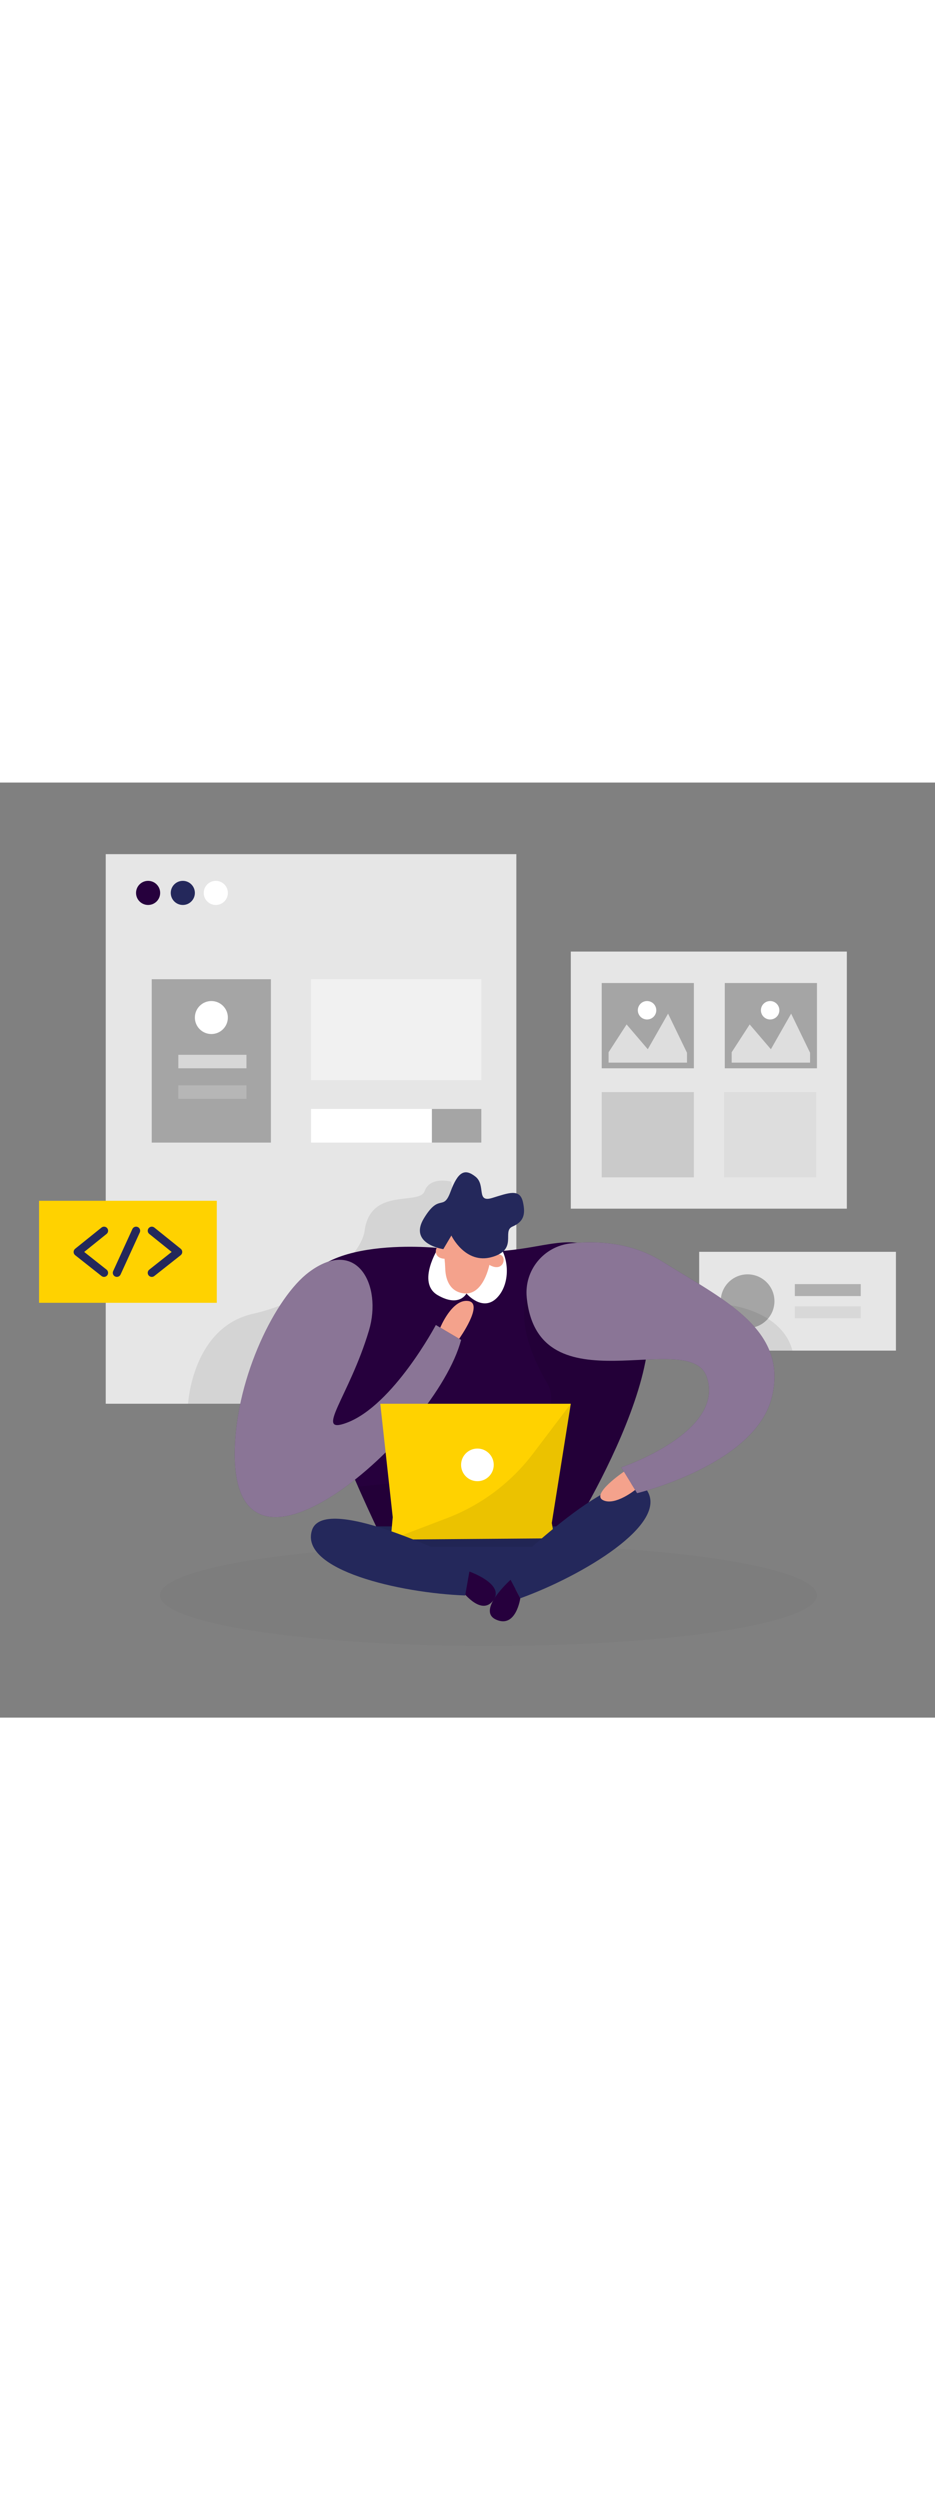 <svg id="_0059_ui_design" xmlns="http://www.w3.org/2000/svg" viewBox="0 0 500 500" data-imageid="ui-design-25" imageName="UI Design" class="illustrations_image" style="width: 187px;"><rect x="0" y="0" width="500" height="500" fill="#808080" stroke="none"/><defs><style>.cls-1_ui-design-25{fill:#fff;}.cls-2_ui-design-25{opacity:.63;}.cls-2_ui-design-25,.cls-3_ui-design-25,.cls-4_ui-design-25,.cls-5_ui-design-25,.cls-6_ui-design-25,.cls-7_ui-design-25,.cls-8_ui-design-25,.cls-9_ui-design-25,.cls-10_ui-design-25,.cls-11_ui-design-25{fill:none;}.cls-3_ui-design-25{opacity:.19;}.cls-12_ui-design-25{fill:#f4a28c;}.cls-4_ui-design-25{opacity:.43;}.cls-5_ui-design-25{opacity:.46;}.cls-13_ui-design-25{fill:#a5a5a5;}.cls-6_ui-design-25{opacity:.02;}.cls-7_ui-design-25{opacity:.56;}.cls-14_ui-design-25{fill:#e6e6e6;}.cls-8_ui-design-25{opacity:.24;}.cls-9_ui-design-25{opacity:.08;}.cls-15_ui-design-25{fill:#24285b;}.cls-16_ui-design-25{fill:#000001;}.cls-10_ui-design-25{opacity:.06;}.cls-11_ui-design-25{opacity:.15;}.cls-17_ui-design-25{fill:#ffd200;}.cls-18_ui-design-25{fill:#68e1fd;}</style></defs><g id="sc3_ui-design-25"><rect class="cls-14_ui-design-25" x="56.54" y="38.28" width="219.58" height="293.88"/><g class="cls-9_ui-design-25"><path class="cls-16_ui-design-25" d="m241.21,213.36s-11.27-2.92-14.12,5.07c-2.85,7.99-28.98-2.42-32.13,21.3-1.75,13.22-26.86,37.03-59.53,44.29-32.67,7.26-34.85,48.16-34.85,48.16h88.75l58.95-86.32-7.08-32.49Z"/></g><rect class="cls-13_ui-design-25" x="81.15" y="105.16" width="63.72" height="87.36"/><circle class="cls-1_ui-design-25" cx="113.03" cy="125.65" r="8.82"/><g class="cls-7_ui-design-25"><rect class="cls-1_ui-design-25" x="95.36" y="145.58" width="36.44" height="7.21"/></g><g class="cls-3_ui-design-25"><rect class="cls-1_ui-design-25" x="95.36" y="161.91" width="36.44" height="7.21"/></g><g class="cls-5_ui-design-25"><rect class="cls-1_ui-design-25" x="166.33" y="105.16" width="91.07" height="53.96"/></g><rect class="cls-1_ui-design-25" x="166.33" y="174.53" width="91.07" height="17.99"/><rect class="cls-13_ui-design-25" x="230.95" y="174.53" width="26.44" height="17.99"/><circle class="cls-18_ui-design-25 targetColor" cx="79.2" cy="59.01" r="6.45" style="fill: rgb(38, 0, 61);"/><circle class="cls-15_ui-design-25" cx="97.76" cy="59.01" r="6.45"/><circle class="cls-1_ui-design-25" cx="115.4" cy="59.01" r="6.45"/></g><g id="sc2_ui-design-25"><rect class="cls-14_ui-design-25" x="373.89" y="250.92" width="105.22" height="52.83"/><circle class="cls-13_ui-design-25" cx="399.78" cy="277.33" r="14.36"/><g class="cls-9_ui-design-25"><path class="cls-16_ui-design-25" d="m390.84,279.55s27.42,3.24,32.91,24.19h-18.6l-14.31-24.19Z"/></g><g class="cls-8_ui-design-25"><rect class="cls-16_ui-design-25" x="425.05" y="268.19" width="35.24" height="6.4"/></g><g class="cls-10_ui-design-25"><rect class="cls-16_ui-design-25" x="425.05" y="280.07" width="35.24" height="6.4"/></g></g><g id="sd_ui-design-25" class="cls-6_ui-design-25"><ellipse class="cls-16_ui-design-25" cx="261.2" cy="434.6" rx="175.68" ry="27.13"/></g><g id="person_ui-design-25"><path class="cls-18_ui-design-25 targetColor" d="m234.37,248.88s-76.85-8.14-73.95,32.51c2.9,40.66,45.98,127.29,45.98,127.29h94.38s71.63-109.87,36.78-145.2c-34.85-35.33-42.79-5.01-103.19-14.6Z" style="fill: rgb(38, 0, 61);"/><polygon class="cls-15_ui-design-25" points="206.26 421.9 263.72 437.4 314.67 411.53 322.42 397.74 271.05 397.74 189.32 397.74 206.26 421.9"/><path class="cls-18_ui-design-25 targetColor" d="m197.31,292.96c7.19-24.08-6.4-50.37-32.12-31.11-17.63,13.2-38.54,55.31-39.62,94.27-2.5,89.57,107.37-6.79,121.02-58.08l-13.52-7.99s-22.78,42.96-47.61,52.27c-17.91,6.71,1.23-13.8,11.86-49.37Z" style="fill: rgb(38, 0, 61);"/><g class="cls-5_ui-design-25"><path class="cls-1_ui-design-25" d="m197.31,292.96c7.19-24.08-6.4-50.37-32.12-31.11-17.63,13.2-38.54,55.31-39.62,94.27-2.5,89.57,107.37-6.79,121.02-58.08l-13.52-7.99s-22.78,42.96-47.61,52.27c-17.91,6.71,1.23-13.8,11.86-49.37Z"/></g><path class="cls-1_ui-design-25" d="m234.37,248.88s-11.82,18.6-.24,25.26c11.59,6.66,15.3-.94,15.3-.94,0,0,8.64,10.18,16.35,2.29,7.71-7.9,6.64-23.61-1.24-30.86s-30.18,4.26-30.18,4.26Z"/><path class="cls-12_ui-design-25" d="m237.06,249.49c.5,3.43.92,6.87,1.03,10.34.15,4.76,1.68,11.82,9.18,13.21,11.57,2.14,14.65-16.16,14.65-16.16,0,0,7.29-17.15-5.24-19.5-11.28-2.12-21.92-3.63-19.61,12.11Z"/><g class="cls-9_ui-design-25"><path class="cls-16_ui-design-25" d="m281.68,275.3s-7.18,15.07,10.97,45.98c10.39,17.69-21.61,47.22-21.61,47.22l-79.61,7.97,14.96,32.23h94.38s41.47-67.46,44.67-102.18c3.2-34.72-63.78-31.21-63.78-31.21Z"/></g><path class="cls-12_ui-design-25" d="m261.2,257.62s.66-5.56,5.51-5.32c4.85.24,2.94,10.62-5.51,5.32Z"/><path class="cls-12_ui-design-25" d="m239.86,254.53s1.7-5.33-2.81-7.13c-4.51-1.79-7.08,8.45,2.81,7.13Z"/><polygon class="cls-17_ui-design-25" points="210.02 392.84 203.36 332.16 305.24 332.16 295.07 395.94 296.52 404.11 208.93 404.81 210.02 392.84"/><path class="cls-18_ui-design-25 targetColor" d="m251.02,421.9s19.34,6.76,12.7,15.5c-6.64,8.74-17.14-5.78-17.14-5.78l4.44-9.72Z" style="fill: rgb(38, 0, 61);"/><g class="cls-9_ui-design-25"><path class="cls-16_ui-design-25" d="m305.24,332.16l-20.2,26.67c-11.79,15.56-27.71,27.51-45.94,34.47l-30.16,11.51,80.78-.64,6.82-.05-1.45-8.17,10.16-63.78Z"/></g><path class="cls-15_ui-design-25" d="m237.06,249.49s-18.75-2.69-10.37-16.48c8.38-13.79,10.24-3.45,14.2-14.14,3.96-10.69,7.52-12.75,13.33-8.18,5.81,4.56.18,14.12,8.96,11.44,8.78-2.68,14.77-5.2,16.44,2.08,1.67,7.27.04,10.75-5.65,13.25-5.69,2.5,3.22,12.28-10.99,16.28-14.21,3.99-21.6-11.53-21.6-11.53l-4.32,7.3Z"/><path class="cls-15_ui-design-25" d="m251.61,418.52s-78.14-39.89-84.8-18.67c-6.66,21.22,47.19,33.56,81.95,34.83l2.85-16.17Z"/><circle class="cls-1_ui-design-25" cx="255.3" cy="364.85" r="8.73"/><path class="cls-15_ui-design-25" d="m270.6,421.65s62.32-61.75,75.11-43.55c12.79,18.2-34.76,46.31-67.49,58.09l-7.63-14.53Z"/><path class="cls-18_ui-design-25 targetColor" d="m273.04,426.3s-18.46,16.45-7.77,21.29c10.69,4.84,12.96-11.41,12.96-11.41l-5.19-9.88Z" style="fill: rgb(38, 0, 61);"/><path class="cls-18_ui-design-25 targetColor" d="m281.68,275.3c-1.44-14.45,9.06-27.33,23.49-28.88,14.09-1.52,32.61-.58,49.07,9.74,31.94,20.02,67.28,35.99,58.56,72.29-8.71,36.3-72.12,51.53-72.12,51.53l-8.45-13.78s55.88-18.88,45.72-48.4c-9.16-26.61-90.26,17.84-96.28-42.5Z" style="fill: rgb(38, 0, 61);"/><g class="cls-5_ui-design-25"><path class="cls-1_ui-design-25" d="m281.68,275.3c-1.44-14.45,9.06-27.33,23.49-28.88,14.09-1.52,32.61-.58,49.07,9.74,31.94,20.02,67.28,35.99,58.56,72.29-8.71,36.3-72.12,51.53-72.12,51.53l-8.45-13.78s55.88-18.88,45.72-48.4c-9.16-26.61-90.26,17.84-96.28-42.5Z"/></g><path class="cls-12_ui-design-25" d="m333.64,368.49s-17.63,11.92-11.22,15.2c6.41,3.28,17.21-5.44,17.21-5.44l-5.99-9.76Z"/><path class="cls-12_ui-design-25" d="m235.43,291.45s6.31-15.48,14.96-14.23c8.65,1.25-4.85,20.2-4.85,20.2l-10.11-5.97Z"/></g><g id="sc1_ui-design-25"><rect class="cls-14_ui-design-25" x="305.24" y="90.38" width="147.62" height="137.48"/><rect class="cls-13_ui-design-25" x="321.77" y="107.2" width="49.29" height="45.59"/><g class="cls-4_ui-design-25"><rect class="cls-13_ui-design-25" x="321.77" y="165.52" width="49.29" height="45.59"/></g><g class="cls-11_ui-design-25"><rect class="cls-13_ui-design-25" x="387.2" y="165.52" width="49.29" height="45.59"/></g><g class="cls-2_ui-design-25"><polygon class="cls-1_ui-design-25" points="325.45 144.21 335.08 129.34 346.41 142.6 357.25 123.56 367.38 144.49 367.38 149.76 325.45 149.76 325.45 144.21"/></g><circle class="cls-1_ui-design-25" cx="346.02" cy="121.76" r="4.93"/><rect class="cls-13_ui-design-25" x="387.59" y="107.2" width="49.29" height="45.59"/><g class="cls-2_ui-design-25"><polygon class="cls-1_ui-design-25" points="391.27 144.21 400.9 129.34 412.24 142.6 423.07 123.56 433.2 144.49 433.2 149.76 391.27 149.76 391.27 144.21"/></g><circle class="cls-1_ui-design-25" cx="411.84" cy="121.76" r="4.93"/></g><g id="code_ui-design-25"><rect class="cls-17_ui-design-25" x="20.89" y="223.64" width="95.04" height="54.55"/><path class="cls-15_ui-design-25" d="m55.64,264.34c-.47,0-.95-.15-1.35-.47l-14.1-11.15c-.52-.41-.83-1.04-.83-1.7,0-.66.3-1.29.81-1.71l14.1-11.35c.94-.76,2.31-.61,3.06.33.75.94.61,2.31-.33,3.06l-11.98,9.64,11.96,9.46c.94.75,1.1,2.12.36,3.06-.43.54-1.07.83-1.71.83Z"/><path class="cls-15_ui-design-25" d="m81.18,264.34c-.64,0-1.28-.28-1.71-.83-.75-.94-.59-2.31.36-3.06l11.96-9.46-11.98-9.64c-.94-.75-1.08-2.12-.33-3.06.76-.94,2.13-1.08,3.06-.33l14.11,11.35c.52.42.82,1.04.81,1.71,0,.66-.31,1.29-.83,1.7l-14.11,11.15c-.4.32-.87.47-1.35.47Z"/><path class="cls-15_ui-design-25" d="m62.49,264.34c-.3,0-.61-.06-.9-.2-1.09-.5-1.58-1.79-1.08-2.89l10.28-22.5c.5-1.09,1.79-1.58,2.89-1.08,1.09.5,1.58,1.79,1.08,2.89l-10.28,22.5c-.37.8-1.16,1.27-1.98,1.27Z"/></g></svg>